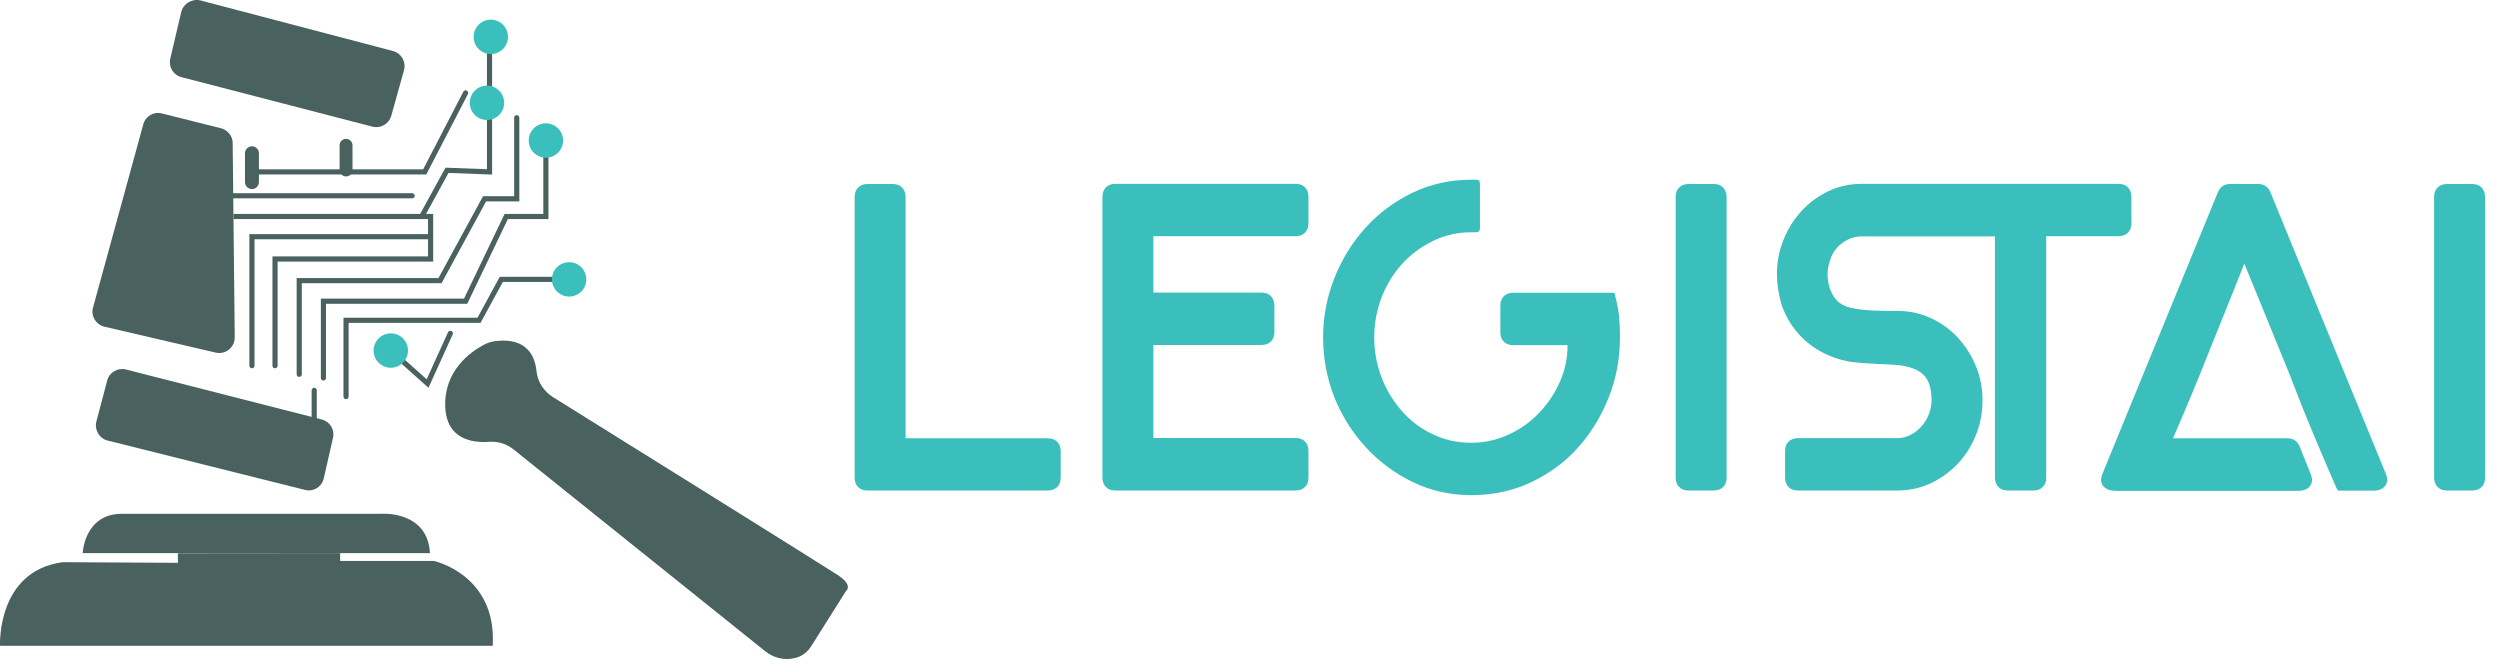 <svg width="157" height="42" viewBox="0 0 157 42" fill="none" xmlns="http://www.w3.org/2000/svg">
<path d="M11.382 0.755L10.692 3.685C10.572 4.195 10.882 4.715 11.392 4.845L23.392 7.955C23.902 8.085 24.422 7.785 24.572 7.275L25.372 4.405C25.512 3.885 25.212 3.345 24.682 3.205L12.582 0.025C12.052 -0.095 11.512 0.225 11.382 0.755Z" fill="#4A625F"/>
<path d="M9.002 7.795L5.842 19.315C5.692 19.845 6.022 20.385 6.552 20.515L13.552 22.145C14.162 22.285 14.742 21.815 14.742 21.195L14.612 8.985C14.612 8.545 14.302 8.165 13.882 8.055L10.172 7.125C9.662 6.985 9.142 7.295 9.002 7.795Z" fill="#4A625F"/>
<path d="M6.052 26.475L6.732 23.895C6.862 23.385 7.392 23.075 7.912 23.205L20.212 26.345C20.722 26.475 21.032 26.985 20.912 27.495L20.332 30.045C20.212 30.575 19.682 30.905 19.152 30.765L6.752 27.665C6.232 27.535 5.922 26.995 6.052 26.475Z" fill="#4A625F"/>
<path d="M50.942 40.585L53.072 37.205C53.102 37.165 53.132 37.115 53.172 37.075C53.262 36.965 53.412 36.645 52.662 36.145C51.862 35.615 38.592 27.345 34.722 24.935C34.152 24.575 33.762 23.985 33.692 23.305C33.602 22.395 33.112 21.195 31.152 21.415C30.872 21.445 30.592 21.535 30.342 21.675C29.542 22.105 27.862 23.295 27.962 25.565C28.052 27.615 29.702 27.825 30.722 27.745C31.272 27.705 31.822 27.875 32.252 28.225L48.052 40.895C48.552 41.295 49.202 41.475 49.822 41.345C50.232 41.275 50.642 41.055 50.942 40.585Z" fill="#4A625F"/>
<path d="M15.822 9.625V11.435" stroke="#4A625F" stroke-width="0.876" stroke-miterlimit="10" stroke-linecap="round"/>
<path d="M21.732 9.125V10.675" stroke="#4A625F" stroke-width="0.81" stroke-miterlimit="10" stroke-linecap="round"/>
<path d="M15.822 10.795H26.672L29.242 5.835" stroke="#4A625F" stroke-width="0.324" stroke-miterlimit="10" stroke-linecap="round"/>
<path d="M30.742 3.325V10.795L28.072 10.695L26.482 13.595H14.662" stroke="#4A625F" stroke-width="0.324" stroke-miterlimit="10"/>
<path d="M25.882 12.295H14.652" stroke="#4A625F" stroke-width="0.324" stroke-miterlimit="10" stroke-linecap="round"/>
<path d="M26.482 13.595H27.042V16.265H17.272V22.965" stroke="#4A625F" stroke-width="0.324" stroke-miterlimit="10" stroke-linecap="round"/>
<path d="M26.852 14.865H15.822V22.965" stroke="#4A625F" stroke-width="0.324" stroke-miterlimit="10" stroke-linecap="round"/>
<path d="M32.452 7.395V12.485H30.432L27.632 17.625H18.792V23.505" stroke="#4A625F" stroke-width="0.324" stroke-miterlimit="10" stroke-linecap="round"/>
<path d="M34.282 9.825V13.595H31.792L29.242 18.915H20.312V23.735" stroke="#4A625F" stroke-width="0.324" stroke-miterlimit="10" stroke-linecap="round"/>
<path d="M34.832 17.545H31.482L30.082 20.115H21.732V24.905" stroke="#4A625F" stroke-width="0.324" stroke-miterlimit="10" stroke-linecap="round"/>
<path d="M25.372 22.765L26.852 24.085L28.282 20.935" stroke="#4A625F" stroke-width="0.324" stroke-miterlimit="10" stroke-linecap="round"/>
<path d="M19.732 24.515V26.425" stroke="#4A625F" stroke-width="0.324" stroke-miterlimit="10" stroke-linecap="round"/>
<path d="M30.822 3.395C31.419 3.395 31.902 2.912 31.902 2.315C31.902 1.719 31.419 1.235 30.822 1.235C30.226 1.235 29.742 1.719 29.742 2.315C29.742 2.912 30.226 3.395 30.822 3.395Z" fill="#3BBFBD"/>
<path d="M30.582 7.535C31.179 7.535 31.662 7.052 31.662 6.455C31.662 5.859 31.179 5.375 30.582 5.375C29.986 5.375 29.502 5.859 29.502 6.455C29.502 7.052 29.986 7.535 30.582 7.535Z" fill="#3BBFBD"/>
<path d="M34.282 9.905C34.879 9.905 35.362 9.422 35.362 8.825C35.362 8.229 34.879 7.745 34.282 7.745C33.686 7.745 33.202 8.229 33.202 8.825C33.202 9.422 33.686 9.905 34.282 9.905Z" fill="#3BBFBD"/>
<path d="M35.742 18.625C36.339 18.625 36.822 18.142 36.822 17.545C36.822 16.949 36.339 16.465 35.742 16.465C35.146 16.465 34.662 16.949 34.662 17.545C34.662 18.142 35.146 18.625 35.742 18.625Z" fill="#3BBFBD"/>
<path d="M24.542 23.095C25.139 23.095 25.622 22.612 25.622 22.015C25.622 21.419 25.139 20.935 24.542 20.935C23.946 20.935 23.462 21.419 23.462 22.015C23.462 22.612 23.946 23.095 24.542 23.095Z" fill="#3BBFBD"/>
<path d="M10.912 34.735H5.192C5.192 34.735 5.292 32.265 7.662 32.265C10.032 32.265 23.932 32.265 23.932 32.265C23.932 32.265 26.852 32.035 27.002 34.735" fill="#4A625F"/>
<path d="M21.362 34.735V35.225H27.242C27.242 35.225 31.212 36.085 30.942 40.555H0.002C0.002 40.555 -0.228 35.865 3.932 35.305L11.172 35.345V34.745" fill="#4A625F"/>
<path d="M53.892 30.595C53.742 30.445 53.672 30.245 53.672 29.995V12.375C53.672 12.115 53.742 11.915 53.892 11.775C54.042 11.625 54.242 11.555 54.492 11.555H56.052C56.312 11.555 56.512 11.625 56.652 11.775C56.792 11.925 56.872 12.125 56.872 12.375V27.525H65.792C66.052 27.525 66.252 27.595 66.392 27.745C66.542 27.895 66.612 28.095 66.612 28.345V29.985C66.612 30.245 66.542 30.445 66.392 30.585C66.242 30.735 66.042 30.805 65.792 30.805H54.492C54.242 30.815 54.042 30.735 53.892 30.595Z" fill="#3BBFBD"/>
<path d="M69.452 11.765C69.602 11.615 69.802 11.545 70.052 11.545H81.352C81.612 11.545 81.812 11.615 81.952 11.765C82.102 11.915 82.172 12.115 82.172 12.375V14.005C82.172 14.265 82.102 14.465 81.952 14.615C81.802 14.765 81.602 14.835 81.352 14.835H72.432V18.375H79.212C79.472 18.375 79.672 18.445 79.812 18.595C79.952 18.745 80.032 18.945 80.032 19.195V20.845C80.032 21.105 79.962 21.305 79.812 21.445C79.662 21.595 79.462 21.665 79.212 21.665H72.432V27.505H81.352C81.612 27.505 81.812 27.575 81.952 27.725C82.102 27.875 82.172 28.075 82.172 28.325V29.985C82.172 30.245 82.102 30.445 81.952 30.585C81.802 30.735 81.602 30.805 81.352 30.805H70.052C69.792 30.805 69.592 30.735 69.452 30.585C69.302 30.435 69.232 30.235 69.232 29.985V12.375C69.232 12.115 69.302 11.915 69.452 11.765Z" fill="#3BBFBD"/>
<path d="M83.092 21.185C83.092 19.905 83.322 18.665 83.792 17.485C84.262 16.295 84.912 15.235 85.742 14.315C86.572 13.395 87.562 12.655 88.702 12.105C89.842 11.555 91.082 11.285 92.422 11.285H92.692C92.862 11.285 92.942 11.365 92.942 11.535V14.315C92.942 14.495 92.862 14.585 92.692 14.585H92.422C91.542 14.585 90.732 14.765 89.982 15.135C89.232 15.505 88.582 15.985 88.032 16.595C87.482 17.205 87.062 17.905 86.752 18.705C86.452 19.505 86.302 20.335 86.302 21.195C86.302 22.055 86.452 22.885 86.752 23.675C87.052 24.465 87.472 25.165 88.012 25.785C88.552 26.405 89.192 26.895 89.942 27.255C90.692 27.625 91.512 27.805 92.412 27.805C93.212 27.805 93.982 27.635 94.712 27.305C95.442 26.975 96.082 26.525 96.632 25.955C97.182 25.385 97.622 24.735 97.952 23.995C98.282 23.265 98.442 22.485 98.442 21.675H95.042C94.782 21.675 94.582 21.605 94.442 21.455C94.292 21.305 94.222 21.105 94.222 20.855V19.205C94.222 18.945 94.292 18.745 94.442 18.605C94.592 18.455 94.792 18.385 95.042 18.385H101.322C101.362 18.385 101.392 18.415 101.432 18.465V18.575C101.542 18.975 101.622 19.405 101.682 19.865C101.702 20.105 101.712 20.335 101.722 20.555C101.732 20.775 101.732 20.995 101.732 21.215C101.732 22.515 101.502 23.755 101.032 24.945C100.562 26.135 99.922 27.185 99.102 28.105C98.282 29.025 97.292 29.745 96.152 30.285C95.012 30.825 93.762 31.095 92.402 31.095C91.082 31.095 89.862 30.825 88.722 30.275C87.592 29.725 86.602 28.995 85.762 28.075C84.922 27.165 84.262 26.105 83.782 24.915C83.322 23.725 83.092 22.475 83.092 21.185Z" fill="#3BBFBD"/>
<path d="M105.232 12.375C105.232 12.115 105.302 11.915 105.452 11.775C105.602 11.625 105.802 11.555 106.052 11.555H107.612C107.872 11.555 108.072 11.625 108.212 11.775C108.352 11.925 108.432 12.125 108.432 12.375V29.985C108.432 30.245 108.362 30.445 108.212 30.585C108.062 30.735 107.862 30.805 107.612 30.805H106.052C105.792 30.805 105.592 30.735 105.452 30.585C105.302 30.435 105.232 30.235 105.232 29.985V12.375Z" fill="#3BBFBD"/>
<path d="M111.592 17.175C111.592 16.445 111.732 15.735 112.002 15.065C112.272 14.385 112.652 13.785 113.122 13.265C113.592 12.745 114.162 12.325 114.802 12.015C115.452 11.705 116.162 11.545 116.922 11.545H133.032C133.292 11.545 133.492 11.615 133.632 11.765C133.772 11.915 133.852 12.115 133.852 12.375V14.005C133.852 14.265 133.782 14.465 133.632 14.615C133.482 14.765 133.282 14.835 133.032 14.835H128.502V29.985C128.502 30.245 128.432 30.445 128.282 30.585C128.142 30.735 127.942 30.805 127.682 30.805H126.102C125.852 30.805 125.652 30.735 125.502 30.585C125.362 30.435 125.282 30.235 125.282 29.985V14.845H116.912C116.472 14.845 116.062 14.985 115.692 15.265C115.312 15.545 115.062 15.895 114.942 16.315C114.832 16.625 114.772 16.915 114.772 17.185C114.772 17.735 114.902 18.205 115.152 18.615C115.412 19.025 115.832 19.275 116.412 19.365C116.572 19.405 116.752 19.425 116.932 19.445C117.112 19.465 117.302 19.485 117.512 19.495L118.332 19.525H119.152C119.902 19.525 120.602 19.675 121.252 19.975C121.902 20.275 122.472 20.685 122.952 21.205C123.432 21.725 123.812 22.325 124.092 23.005C124.372 23.685 124.502 24.395 124.502 25.145C124.502 25.895 124.372 26.605 124.102 27.285C123.832 27.965 123.462 28.565 122.982 29.085C122.492 29.605 121.932 30.025 121.282 30.335C120.632 30.645 119.922 30.805 119.152 30.805H112.922C112.662 30.805 112.462 30.735 112.322 30.585C112.172 30.435 112.102 30.235 112.102 29.985V28.335C112.102 28.075 112.172 27.875 112.322 27.735C112.472 27.585 112.672 27.515 112.922 27.515H119.152C119.442 27.515 119.722 27.445 119.992 27.305C120.262 27.165 120.482 26.985 120.682 26.765C120.872 26.545 121.022 26.295 121.132 26.015C121.242 25.735 121.302 25.445 121.302 25.155C121.302 24.425 121.142 23.895 120.822 23.565C120.502 23.235 119.982 23.025 119.272 22.935L118.582 22.885L117.842 22.855C117.582 22.835 117.322 22.815 117.062 22.805C116.792 22.785 116.522 22.755 116.252 22.725C115.552 22.615 114.922 22.395 114.342 22.075C113.762 21.755 113.272 21.355 112.862 20.865C112.452 20.385 112.132 19.825 111.902 19.195C111.712 18.565 111.592 17.885 111.592 17.175Z" fill="#3BBFBD"/>
<path d="M132.062 30.495C131.912 30.285 131.912 30.015 132.062 29.685L139.282 12.075C139.432 11.725 139.682 11.555 140.052 11.555H141.812C142.182 11.555 142.432 11.725 142.582 12.075L149.802 29.685C149.952 30.015 149.952 30.285 149.802 30.495C149.652 30.705 149.402 30.815 149.032 30.815H146.892C146.822 30.815 146.782 30.785 146.782 30.735L146.732 30.655C146.222 29.485 145.722 28.315 145.232 27.145C144.742 25.975 144.272 24.795 143.822 23.605C143.342 22.435 142.872 21.265 142.392 20.095C141.912 18.925 141.432 17.745 140.942 16.555C140.572 17.485 140.212 18.405 139.842 19.315C139.472 20.225 139.112 21.135 138.742 22.045C138.372 22.975 138.002 23.895 137.632 24.785C137.262 25.675 136.872 26.595 136.462 27.525H143.652C144.022 27.525 144.272 27.695 144.422 28.045L145.082 29.695C145.232 30.025 145.232 30.295 145.082 30.505C144.932 30.715 144.682 30.825 144.312 30.825H132.842C132.462 30.815 132.212 30.705 132.062 30.495Z" fill="#3BBFBD"/>
<path d="M152.862 12.375C152.862 12.115 152.932 11.915 153.082 11.775C153.232 11.625 153.432 11.555 153.682 11.555H155.242C155.502 11.555 155.702 11.625 155.842 11.775C155.982 11.925 156.062 12.125 156.062 12.375V29.985C156.062 30.245 155.992 30.445 155.842 30.585C155.692 30.735 155.492 30.805 155.242 30.805H153.682C153.422 30.805 153.222 30.735 153.082 30.585C152.932 30.435 152.862 30.235 152.862 29.985V12.375Z" fill="#3BBFBD"/>
</svg>
